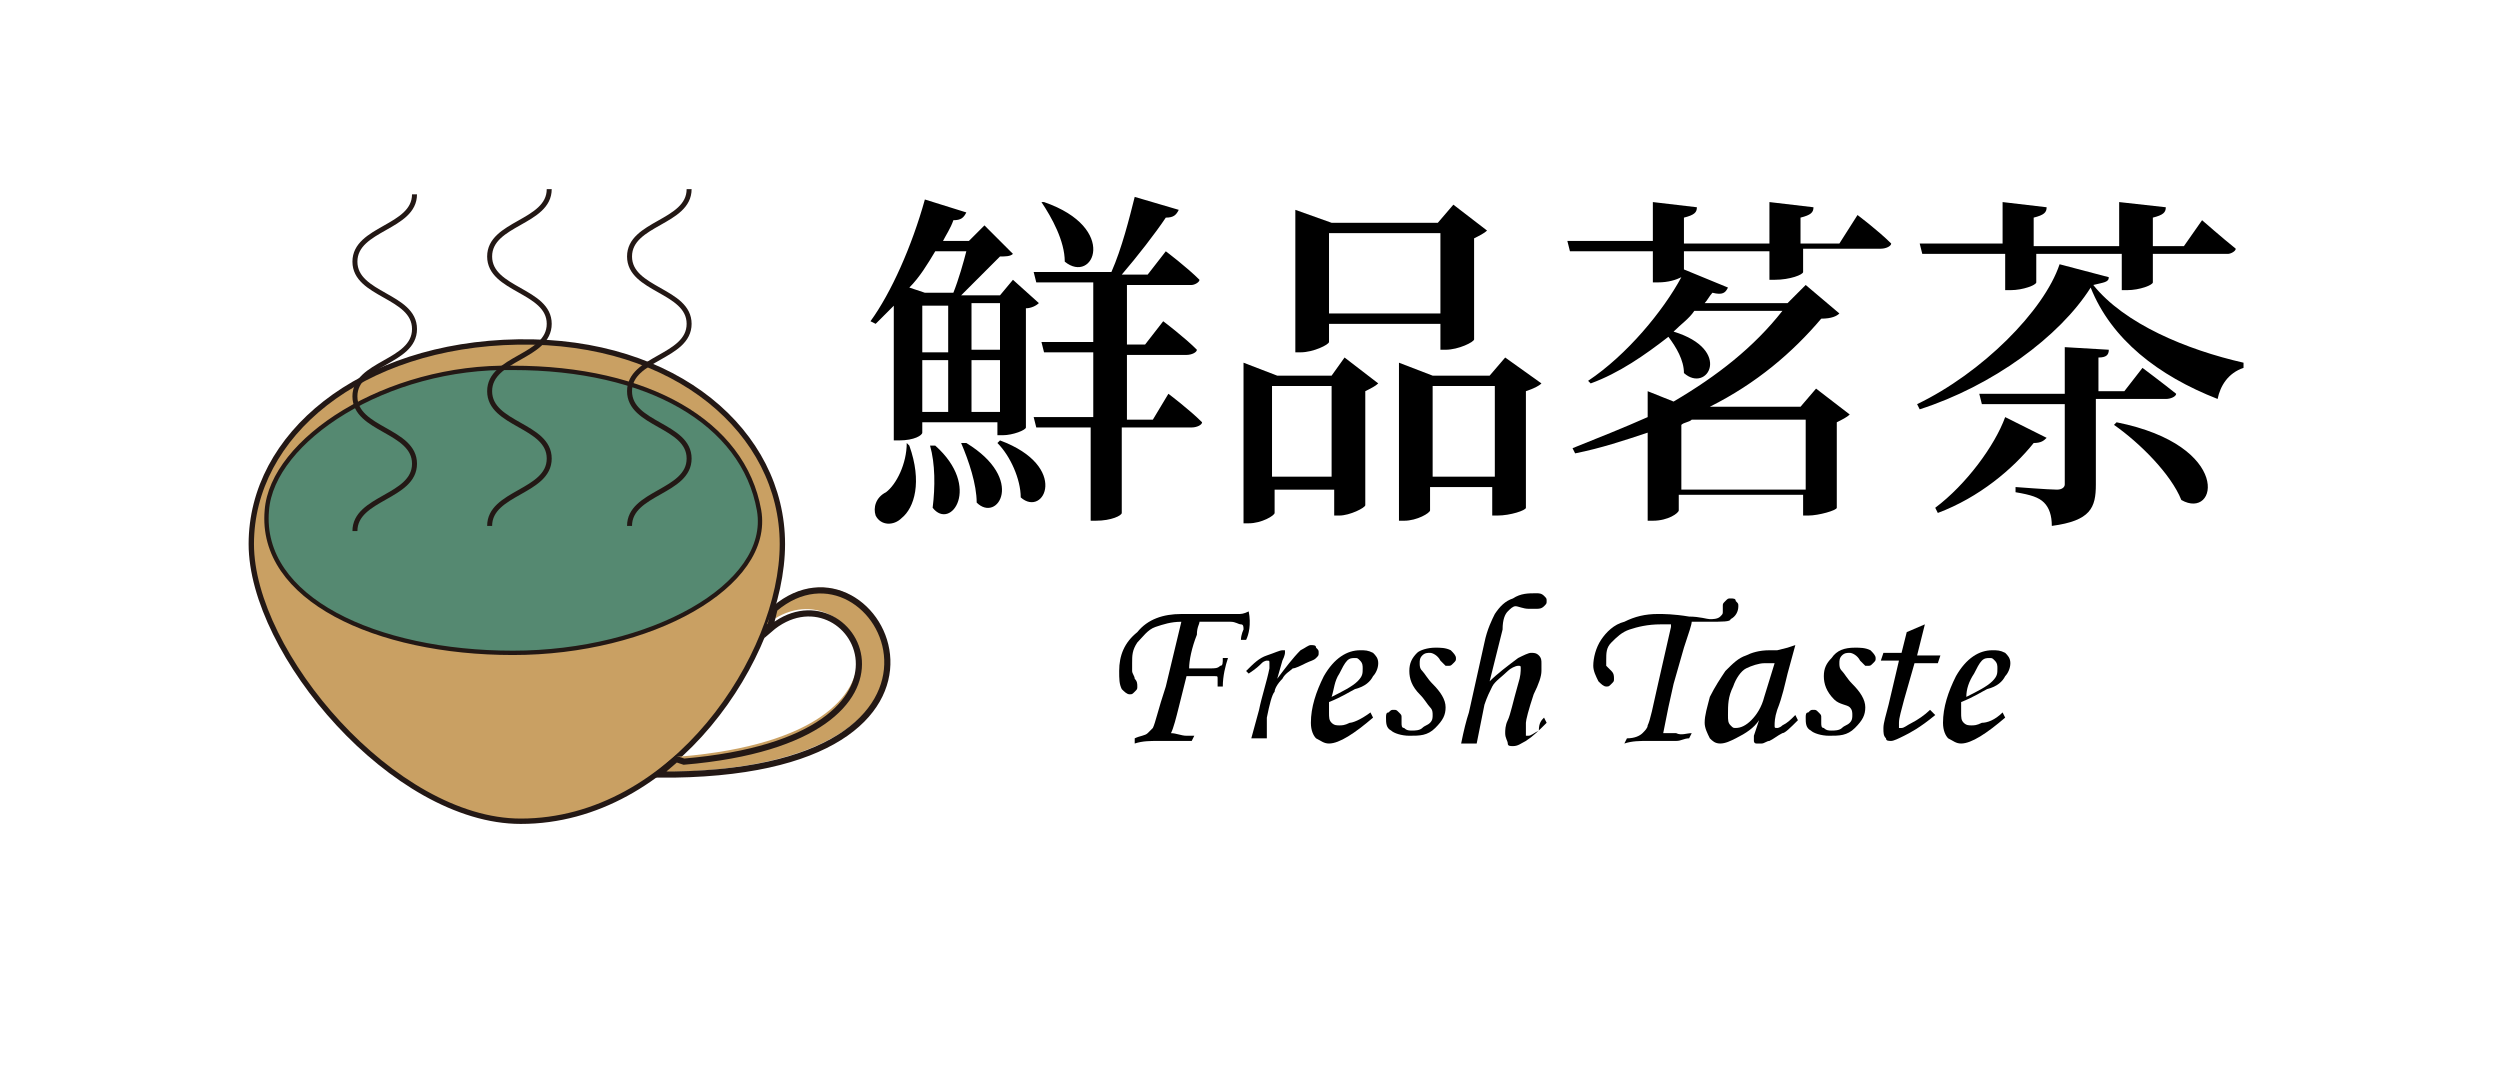 <?xml version="1.0" encoding="utf-8"?>
<!-- Generator: Adobe Illustrator 25.2.0, SVG Export Plug-In . SVG Version: 6.00 Build 0)  -->
<svg version="1.1" id="圖層_1" xmlns="http://www.w3.org/2000/svg" xmlns:xlink="http://www.w3.org/1999/xlink" x="0px" y="0px"
	 viewBox="0 0 96.5 41.8" style="enable-background:new 0 0 96.5 41.8;" xml:space="preserve">
<style type="text/css">
	.st0{fill:none;stroke:#231815;stroke-width:0.594;stroke-miterlimit:10;}
	.st1{fill:none;stroke:#231815;stroke-miterlimit:10;}
	.st2{fill:none;stroke:#231815;stroke-width:0.576;stroke-miterlimit:10;}
	.st3{fill:none;stroke:#231815;stroke-width:0.252;stroke-miterlimit:10;}
	.st4{fill:#C9A063;stroke:#231815;stroke-width:0.508;stroke-miterlimit:10;}
	.st5{fill:#7F4F21;stroke:#231815;stroke-width:0.411;stroke-miterlimit:10;}
	.st6{fill:#C9A063;}
	.st7{fill:none;stroke:#231815;stroke-width:0.585;stroke-miterlimit:10;}
	.st8{fill:none;stroke:#231815;stroke-width:0.47;stroke-miterlimit:10;}
	.st9{fill:#C9A063;stroke:#231815;stroke-width:0.207;stroke-miterlimit:10;}
	.st10{fill:#558971;stroke:#231815;stroke-width:0.168;stroke-miterlimit:10;}
	.st11{fill:none;stroke:#231815;stroke-width:0.238;stroke-miterlimit:10;}
	.st12{fill:none;stroke:#231815;stroke-width:0.192;stroke-miterlimit:10;}
</style>
<line class="st0" x1="-665.6" y1="331.6" x2="-576.9" y2="331.6"/>
<path class="st0" d="M-665.6,331.6c0,28.1,18.7,40.8,43.3,40.8"/>
<path class="st0" d="M-577.1,331.6c0,28.1-20.6,40.8-45.2,40.8"/>
<line class="st1" x1="-693.1" y1="376" x2="-530.4" y2="376"/>
<path class="st0" d="M-578.1,337.9"/>
<g>
	<g>
		<path class="st2" d="M-634.1,288.5c0,3.9-6.9,3.9-7,7.8c0,3.9,6.9,4,6.9,7.9c0,3.9-6.9,3.9-7,7.8c0,3.9,6.9,4,6.9,7.9
			c0,3.9-6.9,3.9-7,7.8"/>
	</g>
	<g>
		<path class="st2" d="M-618.2,287.7c0,3.9-6.9,3.9-7,7.8c0,3.9,6.9,4,6.9,7.9c0,3.9-6.9,3.9-7,7.8c0,3.9,6.9,4,6.9,7.9
			c0,3.9-6.9,3.9-7,7.8"/>
	</g>
	<g>
		<path class="st2" d="M-602.3,287.7c0,3.9-6.9,3.9-7,7.8c0,3.9,6.9,4,6.9,7.9c0,3.9-6.9,3.9-7,7.8c0,3.9,6.9,4,6.9,7.9
			c0,3.9-6.9,3.9-7,7.8"/>
	</g>
</g>
<path class="st3" d="M-376.4,280.2"/>
<g>
	<path class="st4" d="M-445.4,375.5c0,10.5-10.4,26.4-24.9,26.4c-12,0-25.7-15.9-25.7-26.4s10.3-18.9,25.3-19.1
		C-455.4,356.2-445.4,365-445.4,375.5z"/>
	<path class="st5" d="M-447.5,372.5c1.2,7.1-10.4,13.6-23.2,13.6c-12.8,0-24-5.2-23.2-13.6c0.6-6.6,11.2-13.7,23.2-13.6
		C-458.1,359-448.9,364.2-447.5,372.5z"/>
	<g id="XMLID_1_">
		<g>
			<path class="st6" d="M-446.2,381.6c9.9-8.4,22.4,15.8-11,15.7l1.8-1.4l0.4,0c25.8-2.1,15.9-19,8.2-12.4L-446.2,381.6z"/>
		</g>
		<g>
			<path class="st7" d="M-455.4,395.9l-1.8,1.4c33.4,0.1,20.9-24.1,11-15.7l-0.6,1.9c7.7-6.5,17.6,10.3-8.2,12.4L-455.4,395.9z"/>
		</g>
	</g>
	<g>
		<path class="st8" d="M-480.2,342.5c0,3.2-5.7,3.2-5.7,6.4c0,3.2,5.6,3.2,5.6,6.4c0,3.2-5.7,3.2-5.7,6.4c0,3.2,5.6,3.2,5.6,6.5
			c0,3.2-5.7,3.2-5.7,6.4"/>
	</g>
	<g>
		<path class="st8" d="M-467.5,341.9c0,3.2-5.7,3.2-5.7,6.4c0,3.2,5.6,3.2,5.6,6.4c0,3.2-5.7,3.2-5.7,6.4c0,3.2,5.6,3.2,5.6,6.5
			s-5.7,3.2-5.7,6.4"/>
	</g>
	<g>
		<path class="st8" d="M-454.2,341.9c0,3.2-5.7,3.2-5.7,6.4c0,3.2,5.6,3.2,5.6,6.4c0,3.2-5.7,3.2-5.7,6.4c0,3.2,5.6,3.2,5.6,6.5
			c0,3.2-5.7,3.2-5.7,6.4"/>
	</g>
</g>
<g>
	<path d="M-398.2,291.8c0.1,0,0.1,0.1,0.2,0.2c0.2,0.3,0.2,0.6,0.2,0.8c0,0.3-0.1,0.7-0.2,1c-0.1,0.3-0.2,0.5-0.3,0.6
		c-0.1,0.1-0.2,0.2-0.3,0.2c-0.2,0-0.3-0.1-0.4-0.3c-0.1-0.1-0.1-0.3-0.1-0.5c0-0.1,0-0.3,0.1-0.4c0.4-0.7,0.7-1.2,0.7-1.4
		C-398.3,291.9-398.2,291.8-398.2,291.8z M-397.5,287.7c0.4,0.1,0.5,0.3,0.5,0.4c0,0.2,0,0.3,0,0.5c0.2,1.1,0.3,1.9,0.3,2.3
		c0,0.2,0,0.3-0.1,0.4c-0.1,0.1-0.1,0.2-0.2,0.2c-0.1,0-0.2-0.1-0.2-0.2c-0.1-0.2-0.2-0.4-0.2-0.6l-0.2-1.1
		c-0.1-0.6-0.1-0.9-0.2-1.2c0-0.2-0.2-0.4-0.4-0.6c-0.1-0.1-0.1-0.1-0.1-0.1c0-0.2,0.1-0.2,0.2-0.2
		C-397.9,287.6-397.7,287.6-397.5,287.7z M-395,283c0.4,0.3,0.6,0.5,0.6,0.7c0,0-0.1,0.1-0.2,0.2c-0.1,0.1-0.2,0.2-0.3,0.4
		c-0.5,0.7-0.9,1.2-1.4,1.6c-0.4,0.4-0.8,0.7-1.2,0.9c-0.3,0.2-0.5,0.3-0.6,0.3c-0.1,0-0.1,0-0.1-0.1c0,0,0-0.1,0.1-0.1
		c0.4-0.3,0.8-0.8,1.2-1.3c0.3-0.4,0.7-0.9,1-1.5c0.2-0.3,0.3-0.7,0.3-1c0-0.2,0.1-0.3,0.2-0.3C-395.3,282.8-395.2,282.8-395,283z
		 M-392.7,287.3c0.3,0.2,0.5,0.3,0.5,0.5c0,0.1,0,0.1-0.1,0.2c-0.1,0.1-0.2,0.4-0.3,0.7l-0.6,2c-0.1,0.3-0.3,0.4-0.5,0.4
		c-0.1,0-0.2-0.2-0.3-0.5c0,0,0-0.1,0.1-0.2c0.1-0.2,0.2-0.6,0.3-1.3c0.1-0.5,0.1-0.9,0.1-1.2c0-0.2-0.1-0.3-0.2-0.3
		c-0.2,0-0.8,0.1-1.9,0.3c-0.6,0.1-1.2,0.2-1.7,0.2c-0.3,0-0.4-0.1-0.4-0.4c1.3-0.1,2.4-0.3,3.5-0.6c0.4-0.1,0.6-0.2,0.8-0.2
		C-393.4,287-393.2,287.1-392.7,287.3z M-396.8,292.1c0.3,0.1,0.5,0.2,0.7,0.4c0.1,0.2,0.2,0.4,0.2,0.7c0,0.3-0.1,0.4-0.3,0.4
		c-0.1,0-0.2-0.1-0.2-0.2c-0.2-0.2-0.4-0.6-0.7-1.2c0-0.1-0.1-0.1-0.1-0.1c0-0.1,0-0.1,0.1-0.1C-397.1,292-397,292.1-396.8,292.1z
		 M-393.9,288.8c0.2,0.1,0.4,0.2,0.4,0.2c0,0.1-0.2,0.2-0.5,0.2c-0.2,0-0.4,0.1-0.6,0.1c-0.1,0-0.5,0.1-1.1,0.2
		c-0.3,0.1-0.6,0.1-0.7,0.1c-0.2,0-0.4,0-0.5-0.1c-0.2-0.1-0.3-0.1-0.3-0.2c0-0.1,0.2-0.2,0.5-0.2c0.7-0.1,1.3-0.2,2-0.4
		c0.2,0,0.3-0.1,0.3-0.1C-394.3,288.7-394.1,288.7-393.9,288.8z M-394.2,290.4c0.2,0.1,0.3,0.2,0.3,0.3c0,0.1,0,0.1-0.1,0.1
		c-0.3,0-0.6,0-0.8,0.1l-1.2,0.2c-0.2,0-0.4,0.1-0.5,0.1c-0.2,0-0.3,0-0.4-0.1c-0.1-0.1-0.1-0.1-0.1-0.2c0-0.1,0.1-0.1,0.2-0.1
		c0.6-0.1,1.1-0.2,1.7-0.3c0.3-0.1,0.5-0.1,0.6-0.1C-394.5,290.2-394.4,290.2-394.2,290.4z M-393.1,284.5c0.3,0.1,0.5,0.3,0.5,0.4
		c0,0.1-0.1,0.2-0.4,0.4c-0.4,0.3-0.9,0.9-1.5,1.6c-0.5,0.6-0.9,0.9-1.1,0.9c-0.1,0-0.1,0-0.1-0.1c0.6-1,1.1-1.7,1.3-2.3
		c0-0.1,0-0.1-0.1-0.1c-0.4,0.1-0.6,0.1-0.7,0.1c-0.2,0-0.4,0-0.5,0c-0.2-0.1-0.3-0.2-0.3-0.3c0-0.1,0.1-0.1,0.3-0.1
		c0.6-0.1,1.1-0.2,1.6-0.4c0.3-0.1,0.5-0.2,0.6-0.2C-393.6,284.3-393.4,284.4-393.1,284.5z M-395.1,287.9c0.2,0.1,0.3,0.2,0.3,0.3
		c0,0.1,0,0.2,0,0.2c0,0.2-0.1,0.3-0.1,0.4l-0.2,1.8h-0.7l0-2.1c0-0.1-0.1-0.3-0.1-0.4c-0.1-0.1-0.1-0.1-0.1-0.2
		c0-0.2,0.1-0.3,0.3-0.3S-395.4,287.8-395.1,287.9z M-395.4,291.8c0.3,0.1,0.5,0.2,0.7,0.4c0.1,0.2,0.2,0.4,0.2,0.6
		c0,0.3-0.1,0.4-0.3,0.4c-0.1,0-0.2,0-0.3-0.1c-0.2-0.2-0.4-0.5-0.7-1.1c0-0.1-0.1-0.1-0.1-0.1c0-0.1,0-0.1,0.1-0.1
		C-395.6,291.7-395.5,291.7-395.4,291.8z M-394,291.4c0.2,0.1,0.5,0.2,0.7,0.3c0.3,0.2,0.5,0.3,0.6,0.5c0.1,0.1,0.1,0.3,0.1,0.4
		c0,0.1,0,0.3-0.1,0.5c-0.1,0.1-0.2,0.2-0.3,0.2c0,0-0.1,0-0.2-0.1c-0.1-0.1-0.3-0.3-0.5-0.6c-0.2-0.4-0.4-0.7-0.5-0.8
		c-0.1-0.1-0.1-0.2-0.1-0.2c0-0.1,0-0.1,0.1-0.1C-394.2,291.3-394.1,291.4-394,291.4z M-385.7,290c0.3,0.2,0.5,0.3,0.5,0.4
		c0,0.1-0.1,0.2-0.3,0.3c-0.1,0.1-0.4,0.1-0.8,0.1c-0.9,0-1.8,0.1-2.8,0.2c-1.4,0.2-2.3,0.3-2.8,0.4c-0.2,0-0.3,0.1-0.3,0.1
		c-0.1,0-0.3-0.1-0.6-0.2c-0.2-0.1-0.3-0.2-0.3-0.3s0.1-0.1,0.3-0.1c0.8-0.1,1.8-0.2,2.9-0.4c1.6-0.2,2.7-0.4,3.1-0.5
		c0.2,0,0.3-0.1,0.4-0.1C-386.2,289.8-386,289.9-385.7,290z M-387,286c0.2,0.1,0.3,0.2,0.3,0.3c0,0.1-0.1,0.2-0.3,0.2
		c-0.2,0.1-0.8,0.2-1.6,0.4c-1.3,0.2-2.1,0.3-2.5,0.3c-0.4,0-0.7,0-0.8-0.1c-0.2-0.1-0.2-0.2-0.2-0.3c0-0.1,0.2-0.1,0.5-0.1
		c0.7-0.1,1.5-0.2,2.4-0.4c0.6-0.1,1.1-0.2,1.5-0.4c0.1-0.1,0.2-0.1,0.3-0.1C-387.5,285.8-387.3,285.9-387,286z M-391.3,283.7
		c0.4,0.1,0.7,0.3,0.9,0.4c0.2,0.2,0.3,0.4,0.3,0.8c0,0.4-0.2,0.6-0.5,0.6c-0.1,0-0.2-0.1-0.3-0.2c-0.2-0.2-0.5-0.7-0.9-1.4
		c0-0.1-0.1-0.1-0.1-0.2c0-0.1,0.1-0.1,0.2-0.1C-391.6,283.6-391.5,283.6-391.3,283.7z M-387.4,288.2c0.3,0.1,0.4,0.2,0.4,0.2
		c0,0.1-0.2,0.2-0.5,0.3c-0.3,0-0.6,0.1-0.9,0.1c-0.2,0-0.8,0.1-1.7,0.3c-0.5,0.1-0.8,0.1-1,0.1c-0.2,0-0.4,0-0.5-0.1
		c-0.2-0.1-0.3-0.1-0.3-0.2c0-0.1,0.2-0.2,0.5-0.2c1-0.2,2-0.3,3-0.6c0.3-0.1,0.4-0.1,0.5-0.1C-387.9,288.1-387.7,288.1-387.4,288.2
		z M-389.3,286.9c0.3,0.2,0.5,0.3,0.5,0.5c0,0,0,0.1-0.1,0.3c-0.1,0.3-0.1,0.7-0.2,1.1l-0.1,4.8c0,0.9-0.1,1.7-0.2,2.4
		c-0.1,0.6-0.3,0.8-0.4,0.8c-0.1,0-0.2-0.2-0.3-0.6c0-0.5,0-1.2,0-2.1v-5.8c0-0.5,0-0.9-0.1-1.2c0-0.1-0.1-0.2-0.1-0.3
		c0-0.1,0.1-0.2,0.2-0.2C-389.9,286.7-389.7,286.8-389.3,286.9z M-387.3,283.3c0.3,0.2,0.5,0.4,0.5,0.5c0,0-0.1,0.1-0.1,0.2
		c-0.2,0.1-0.4,0.2-0.7,0.5c-0.4,0.4-0.9,0.9-1.5,1.3c-0.4,0.2-0.6,0.3-0.7,0.3c0,0-0.1,0-0.1-0.1c0.5-0.7,1-1.3,1.3-1.8
		c0.2-0.4,0.4-0.8,0.4-1c0-0.1,0.1-0.2,0.2-0.2S-387.6,283.2-387.3,283.3z"/>
	<path d="M-381.8,291.1c0.4,0.1,0.5,0.3,0.5,0.4c0,0.2,0,0.4,0,0.5c0.2,1.2,0.3,2,0.3,2.4c0,0.2,0,0.3-0.1,0.4
		c-0.1,0.1-0.1,0.2-0.2,0.2c-0.1,0-0.2-0.1-0.2-0.2c-0.1-0.2-0.2-0.4-0.2-0.6l-0.2-1.1c-0.1-0.6-0.1-1-0.2-1.2
		c0-0.2-0.2-0.5-0.4-0.7c-0.1-0.1-0.1-0.1-0.1-0.1c0-0.2,0.1-0.2,0.2-0.2C-382.1,291-382,291.1-381.8,291.1z M-377.7,290.7
		c0.4,0.2,0.5,0.4,0.5,0.6c0,0.1,0,0.1-0.1,0.2c-0.1,0.1-0.2,0.3-0.3,0.6c-0.1,0.4-0.3,1-0.5,1.8c-0.1,0.1-0.2,0.2-0.4,0.3
		c-0.2,0-0.3,0.1-0.4,0.1c0,0-0.1,0-0.2-0.1c0-0.1-0.1-0.1-0.1-0.1c0,0,0-0.1,0-0.2c0.1-0.4,0.2-0.8,0.2-1.3
		c0.1-0.5,0.1-0.8,0.1-1.1c0-0.2-0.2-0.3-0.5-0.3c-0.1,0-0.5,0.1-1.1,0.2c-0.8,0.2-1.2,0.2-1.3,0.2c-0.2,0-0.3,0-0.4-0.1
		c-0.1-0.1-0.2-0.2-0.2-0.2c0-0.1,0.1-0.1,0.2-0.1h0.2c0.4,0,0.9-0.1,1.5-0.2c0.5-0.1,1-0.2,1.4-0.4c0.2-0.1,0.3-0.1,0.4-0.1
		C-378.2,290.5-378,290.6-377.7,290.7z M-378,293.8c0.2,0.1,0.3,0.3,0.3,0.4c0,0.1,0,0.1-0.1,0.1c-0.4,0-0.7,0-1,0.1l-1.4,0.2
		c-0.3,0-0.5,0.1-0.6,0.1c-0.3,0-0.4,0-0.5-0.1c-0.1-0.1-0.1-0.2-0.1-0.3c0-0.1,0.1-0.2,0.2-0.2c0.7-0.1,1.3-0.2,2-0.3
		c0.3-0.1,0.6-0.1,0.7-0.1C-378.5,293.6-378.3,293.7-378,293.8z M-378.9,284.9c0.4,0.1,0.6,0.3,0.6,0.5c0,0.2,0,0.4,0,0.6
		c0.2,1.2,0.3,2.1,0.3,2.6c0,0.2,0,0.3-0.1,0.4c-0.1,0.1-0.1,0.2-0.2,0.2c-0.1,0-0.2-0.1-0.3-0.2c-0.1-0.2-0.2-0.4-0.2-0.6l-0.2-1.2
		c-0.1-0.6-0.2-1-0.2-1.3c-0.1-0.3-0.2-0.5-0.4-0.7c-0.1-0.1-0.1-0.1-0.1-0.1c0-0.2,0.1-0.3,0.2-0.3
		C-379.3,284.8-379.1,284.8-378.9,284.9z M-373.6,284.3c0.4,0.3,0.6,0.5,0.6,0.7c0,0.1-0.1,0.1-0.2,0.2c-0.2,0.1-0.3,0.3-0.4,0.6
		c-0.2,0.4-0.4,1.1-0.6,1.9c-0.1,0.1-0.2,0.3-0.5,0.4c-0.2,0-0.4,0.1-0.5,0.1c0,0-0.1,0-0.2-0.1c0-0.1-0.1-0.2-0.1-0.2
		c0,0,0-0.1,0.1-0.2c0.1-0.4,0.2-0.9,0.3-1.4c0.1-0.5,0.2-0.9,0.2-1.2c0-0.2-0.2-0.3-0.6-0.3c-0.2,0-0.7,0.1-1.5,0.3
		c-1.1,0.2-1.7,0.4-1.7,0.4c-0.2,0-0.3-0.1-0.4-0.2c-0.1-0.1-0.2-0.2-0.2-0.2c0-0.1,0.1-0.1,0.2-0.1h0.2c0.6,0,1.2-0.1,2-0.3
		c0.7-0.2,1.3-0.3,1.9-0.5c0.2-0.1,0.4-0.1,0.5-0.1C-374.2,284-374,284.1-373.6,284.3z M-374.3,287.8c0.2,0.2,0.4,0.3,0.4,0.4
		c0,0.1-0.1,0.1-0.2,0.1c-0.5,0-0.9,0-1.2,0.1l-1.7,0.2c-0.3,0-0.6,0.1-0.7,0.1c-0.3,0-0.5-0.1-0.6-0.2c-0.1-0.1-0.2-0.2-0.2-0.3
		c0-0.1,0.1-0.2,0.2-0.2c0.9-0.1,1.7-0.2,2.5-0.3c0.4-0.1,0.7-0.1,0.8-0.1C-374.8,287.6-374.6,287.6-374.3,287.8z M-375.5,290.5
		c0.4,0.1,0.5,0.3,0.5,0.4c0,0.2,0,0.4,0,0.6c0.1,1.4,0.2,2.3,0.2,2.8c0,0.2,0,0.3-0.1,0.4c-0.1,0.1-0.1,0.2-0.2,0.2
		c-0.1,0-0.2-0.1-0.2-0.2c-0.1-0.2-0.2-0.4-0.2-0.6l-0.2-1.3c-0.1-0.7-0.1-1.1-0.2-1.4c0-0.3-0.2-0.5-0.3-0.8
		c-0.1-0.1-0.1-0.1-0.1-0.1c0-0.2,0.1-0.2,0.2-0.2C-375.9,290.4-375.7,290.4-375.5,290.5z M-370.6,290.2c0.4,0.3,0.6,0.5,0.6,0.7
		c0,0.1-0.1,0.1-0.2,0.2c-0.2,0.1-0.3,0.3-0.4,0.6c-0.2,0.4-0.4,1-0.6,1.8c-0.1,0.2-0.2,0.3-0.5,0.4c-0.2,0.1-0.4,0.1-0.5,0.1
		c0,0-0.1,0-0.2-0.1c0-0.1-0.1-0.2-0.1-0.2c0,0,0-0.1,0.1-0.2c0.1-0.4,0.2-0.8,0.3-1.3c0.1-0.5,0.2-0.8,0.2-1.1
		c0-0.2-0.2-0.3-0.6-0.3c-0.2,0-0.6,0.1-1.4,0.2c-1,0.2-1.5,0.2-1.6,0.2c-0.2,0-0.3-0.1-0.4-0.2c-0.1-0.1-0.2-0.2-0.2-0.2
		c0-0.1,0.1-0.1,0.2-0.1h0.2c0.5,0,1.2-0.1,1.9-0.2c0.7-0.1,1.2-0.3,1.8-0.4c0.2-0.1,0.4-0.1,0.5-0.1
		C-371.2,289.8-371,290-370.6,290.2z M-371.1,293.6c0.2,0.2,0.4,0.3,0.4,0.4c0,0.1-0.1,0.1-0.2,0.1c-0.5,0-0.9,0-1.2,0.1l-1.7,0.1
		c-0.3,0-0.6,0-0.7,0c-0.3,0-0.5-0.1-0.6-0.2c-0.1-0.1-0.2-0.2-0.2-0.3c0-0.1,0.1-0.2,0.2-0.2c0.9,0,1.7-0.1,2.5-0.2
		c0.4-0.1,0.7-0.1,0.8-0.1C-371.6,293.4-371.4,293.4-371.1,293.6z"/>
	<path d="M-367,287c0.3,0.1,0.5,0.2,0.5,0.4c0,0.2,0,0.4,0,0.6c0.2,1.3,0.3,2.2,0.3,2.7c0,0.2,0,0.3-0.1,0.4c0,0.1-0.1,0.2-0.2,0.2
		c-0.1,0-0.2-0.1-0.2-0.2c-0.1-0.2-0.2-0.3-0.2-0.5l-0.2-1.2c-0.1-0.6-0.1-1.1-0.2-1.4c0-0.3-0.2-0.5-0.4-0.7
		c-0.1-0.1-0.1-0.1-0.1-0.1c0-0.1,0.1-0.2,0.2-0.2C-367.4,286.9-367.2,286.9-367,287z M-363.2,286.6c0.2,0.1,0.3,0.3,0.3,0.4
		c0,0.2-0.1,0.3-0.2,0.5c-0.1,0.3-0.3,0.6-0.4,1.1l-0.3,1.4c-0.1,0.2-0.2,0.3-0.4,0.3c-0.3,0-0.4-0.1-0.4-0.2c0-0.1,0-0.2,0-0.4
		c0.1-0.5,0.1-1,0.2-1.3c0-0.4,0.1-0.8,0.1-1c0-0.1-0.1-0.2-0.2-0.2c-0.2,0-0.4,0.1-0.7,0.2c-0.6,0.2-0.9,0.3-1.1,0.3
		c-0.1,0-0.3-0.1-0.4-0.2c-0.2-0.1-0.2-0.2-0.2-0.2c0-0.1,0.1-0.1,0.2-0.1c0.5,0,0.9-0.1,1.3-0.2c0.4-0.1,0.7-0.2,1.1-0.5
		c0.1-0.1,0.2-0.1,0.3-0.1C-364,286.3-363.7,286.4-363.2,286.6z M-364,290c0.2,0.1,0.3,0.3,0.3,0.4c0,0.1,0,0.1-0.1,0.1
		c-0.3,0-0.5,0-0.7,0.1l-1.1,0.1c-0.2,0-0.3,0-0.4,0c-0.3,0-0.4,0-0.5-0.1c-0.1-0.1-0.1-0.2-0.1-0.3c0-0.1,0.1-0.2,0.2-0.2
		c0.5,0,0.9-0.1,1.4-0.2c0.2-0.1,0.4-0.1,0.5-0.1C-364.5,289.8-364.3,289.9-364,290z M-359.6,289.4c0.1,0.3,0.2,0.5,0.2,0.7
		c0,0.1-0.1,0.2-0.2,0.2c-0.1,0.1-0.2,0.2-0.3,0.4c-0.4,0.6-0.9,1.2-1.4,1.7c-0.5,0.5-1,0.9-1.6,1.3c-0.5,0.3-1.1,0.5-1.8,0.7
		c-0.1,0-0.1,0-0.1-0.1c0,0,0.1-0.1,0.2-0.2c1.1-0.8,1.9-1.5,2.5-2c0.5-0.5,1.1-1.2,1.7-2.1c0.2-0.2,0.3-0.5,0.3-0.8
		c0.1-0.2,0.2-0.2,0.3-0.2C-359.7,289-359.7,289.1-359.6,289.4z M-355.3,288.4c0.4,0.2,0.6,0.4,0.6,0.5c0,0.1-0.2,0.2-0.5,0.2
		c-1,0-2.2,0.1-3.5,0.3c-0.7,0.1-1.7,0.2-2.9,0.5c-0.2,0.1-0.4,0.1-0.4,0.1c-0.2,0-0.5-0.1-0.7-0.2c-0.3-0.1-0.4-0.2-0.4-0.3
		c0,0,0.1-0.1,0.3-0.1c2.5-0.3,4.5-0.6,6-0.9c0.6-0.1,0.9-0.2,1-0.2C-355.8,288.2-355.6,288.2-355.3,288.4z M-356.9,285.7
		c0.2,0.1,0.3,0.2,0.3,0.3c0,0.1-0.1,0.2-0.3,0.2c-0.2,0.1-0.8,0.2-1.6,0.4c-1.3,0.2-2.1,0.3-2.5,0.3c-0.4,0-0.7,0-0.9-0.1
		c-0.2-0.1-0.2-0.2-0.2-0.3c0-0.1,0.2-0.1,0.5-0.1c0.7-0.1,1.5-0.2,2.4-0.4c0.6-0.1,1.1-0.3,1.5-0.4c0.1-0.1,0.2-0.1,0.3-0.1
		C-357.4,285.4-357.1,285.5-356.9,285.7z M-359.3,283.3c0.4,0.2,0.6,0.3,0.6,0.5c0,0.1,0,0.3-0.1,0.4c-0.1,0.2-0.1,0.6-0.2,1.2
		c-0.1,1.2-0.1,3.3-0.1,6.4c0,0.6,0,1.2,0,1.8c0,0.5,0,0.9,0,1.3c0,0.4-0.1,0.8-0.3,1.2c-0.2,0.3-0.3,0.4-0.4,0.4
		c-0.1,0-0.2-0.2-0.4-0.5c-0.1-0.4-0.2-0.7-0.2-0.9c0-0.2,0-0.4,0.1-0.8c0-0.2,0.1-0.5,0.1-0.8c0.1-1.4,0.2-3.8,0.2-7.2
		c0-1,0-1.6-0.1-1.9c0-0.3-0.1-0.5-0.2-0.7c-0.1-0.1-0.1-0.2-0.1-0.4c0-0.1,0.1-0.2,0.3-0.2C-359.7,283.1-359.5,283.1-359.3,283.3z
		 M-359.3,289.2c1.1,1.2,1.9,2,2.6,2.4c0.7,0.5,1.7,1,3.1,1.5c0.3,0.1,0.4,0.2,0.4,0.2c0,0.1-0.1,0.1-0.3,0.2
		c-0.6,0.2-1.3,0.3-2,0.3c-0.5,0-0.8-0.1-1-0.3c-0.6-0.6-1.6-1.8-3-3.8c-0.1-0.2-0.2-0.4-0.2-0.5c0-0.1,0-0.2,0.1-0.2
		C-359.5,289.1-359.4,289.1-359.3,289.2z"/>
</g>
<g>
	<path d="M-399.6,298l0.2,1.9h-0.3c-0.2-0.6-0.4-1-0.7-1.2c-0.3-0.2-0.7-0.4-1.2-0.4c-0.4,0-0.7,0.1-0.7,0.4v2.7h0.8
		c0.2,0,0.4-0.1,0.4-0.2c0.1-0.1,0.1-0.3,0.1-0.5v-0.5h0.3v2.8h-0.3v-0.3c0-0.3,0-0.6-0.1-0.7s-0.2-0.2-0.4-0.2h-0.8v2.9
		c0,0.3,0.1,0.5,0.3,0.5h0.3v0.3h-2v-0.3h0.3c0.2,0,0.4-0.2,0.4-0.5v-5.9c0-0.2-0.1-0.4-0.4-0.4h-0.2V298H-399.6z"/>
	<path d="M-397,300.3v1.2c0.2-0.3,0.4-0.6,0.6-0.8c0.3-0.3,0.7-0.4,1.2-0.4c0.7,0,1,0.2,1,0.5c0,0.1,0,0.2-0.1,0.3
		c-0.1,0.1-0.2,0.1-0.4,0.1c-0.1,0-0.2,0-0.4-0.1c-0.2-0.1-0.4-0.1-0.6-0.1c-0.3,0-0.6,0.2-0.9,0.6c-0.2,0.2-0.3,0.5-0.4,0.8v2.4
		c0,0.2,0.1,0.3,0.4,0.3h0.5v0.3h-2.5v-0.3h0.4c0.3,0,0.5-0.1,0.5-0.3v-3.2c0-0.3-0.2-0.5-0.5-0.5h-0.4v-0.3
		C-397.9,300.7-397.4,300.6-397,300.3z"/>
	<path d="M-391.3,300.3c1.1,0,1.8,0.8,2,2.3h-3.5c0,0.1,0,0.3,0,0.4c0,0.8,0.3,1.4,0.9,1.8c0.2,0.1,0.5,0.1,0.7,0.1
		c0.3,0,0.6-0.1,0.9-0.3c0.3-0.2,0.5-0.4,0.7-0.7l0.2,0.1c-0.2,0.4-0.5,0.8-0.9,1c-0.3,0.2-0.7,0.3-1.1,0.3c-0.4,0-0.8-0.1-1.1-0.3
		c-0.3-0.2-0.6-0.5-0.7-0.8c-0.2-0.4-0.3-0.8-0.3-1.3c0-0.4,0.1-0.8,0.2-1.2c0.2-0.5,0.4-0.8,0.7-1
		C-392.2,300.5-391.8,300.3-391.3,300.3z M-392.7,302.3h2.7c-0.1-1.1-0.5-1.6-1.3-1.6c-0.3,0-0.6,0.1-0.8,0.4
		c-0.3,0.2-0.4,0.5-0.5,0.9C-392.7,302-392.7,302.1-392.7,302.3z"/>
	<path d="M-386.5,300.3c0.3,0,0.6,0.1,0.9,0.2c0.1,0,0.2,0.1,0.2,0.1c0.1,0,0.3-0.1,0.5-0.2l0.5,1.5l-0.3,0
		c-0.1-0.4-0.4-0.7-0.8-0.9c-0.3-0.2-0.7-0.3-1.1-0.3c-0.2,0-0.4,0.1-0.6,0.3c-0.2,0.2-0.3,0.4-0.3,0.6c0,0.3,0.2,0.5,0.5,0.6
		l1.6,0.6c0.3,0.1,0.5,0.3,0.7,0.4c0.2,0.2,0.3,0.5,0.3,0.8c0,0.4-0.2,0.8-0.5,1c-0.3,0.3-0.7,0.4-1.2,0.4c-0.4,0-0.7-0.1-1-0.2
		c-0.1-0.1-0.2-0.1-0.3-0.1c-0.2,0-0.4,0.1-0.5,0.3l-0.6-1.8l0.3-0.1c0.5,1,1.2,1.4,2,1.4c0.3,0,0.6-0.1,0.8-0.3
		c0.2-0.2,0.2-0.4,0.2-0.7c0-0.2-0.1-0.3-0.2-0.5c-0.1-0.1-0.2-0.2-0.4-0.3l-1.5-0.5c-0.4-0.1-0.6-0.3-0.8-0.4
		c-0.2-0.2-0.2-0.5-0.2-0.8c0-0.3,0.1-0.6,0.4-0.9C-387.4,300.5-387,300.3-386.5,300.3z"/>
	<path d="M-382.6,297.9v3.3c0.5-0.6,1-0.8,1.6-0.8c0.4,0,0.7,0.1,1,0.3c0.3,0.2,0.4,0.5,0.4,0.9v3.2c0,0.2,0.2,0.3,0.5,0.3v0.3h-1.8
		v-0.3c0.4,0,0.6-0.1,0.6-0.3v-3.2c0-0.3-0.1-0.5-0.2-0.7c-0.1-0.1-0.3-0.2-0.6-0.2c-0.3,0-0.5,0.1-0.8,0.3
		c-0.2,0.2-0.4,0.4-0.6,0.7v3.1c0,0.2,0.2,0.3,0.6,0.3v0.3h-1.8v-0.3c0.3,0,0.5-0.1,0.5-0.3v-6.1c0-0.1-0.1-0.2-0.2-0.2h-0.3v-0.3
		C-383.3,298.2-382.9,298.1-382.6,297.9z"/>
	<path d="M-371.6,298.7h0.4v1.9h1.7v0.3h-1.7v3.4c0,0.5,0.2,0.7,0.5,0.7c0.4,0,0.8-0.2,1.2-0.6l0.2,0.1c-0.2,0.4-0.5,0.6-0.8,0.7
		c-0.2,0.1-0.5,0.2-0.8,0.2c-0.3,0-0.6-0.1-0.7-0.3c-0.2-0.2-0.3-0.5-0.3-0.9v-3.4h-1.3v-0.3c0.7,0,1.1-0.1,1.3-0.4
		C-371.7,299.9-371.6,299.4-371.6,298.7z"/>
	<path d="M-366.5,300.3c0.6,0,1,0.1,1.2,0.4c0.3,0.2,0.4,0.5,0.4,1v2.8c0,0.2,0.1,0.4,0.2,0.4c0.1,0,0.3-0.2,0.4-0.5l0.2,0.1
		c-0.2,0.6-0.5,0.9-0.9,0.9c-0.3,0-0.5-0.2-0.5-0.7c-0.6,0.5-1.3,0.8-1.9,0.8c-0.4-0.1-0.6-0.2-0.9-0.4c-0.2-0.2-0.3-0.5-0.3-0.9
		c0-0.9,0.5-1.4,1.4-1.6c0.4-0.2,1-0.3,1.6-0.3v-0.7c0-0.6-0.3-1-1-1c-0.3,0-0.5,0.1-0.7,0.2c-0.2,0.1-0.3,0.3-0.3,0.4
		c0,0,0,0.1,0.1,0.1c0.1,0.1,0.1,0.1,0.1,0.2c0,0.1-0.1,0.3-0.2,0.3c-0.1,0.1-0.2,0.1-0.4,0.1c-0.1,0-0.3-0.1-0.4-0.2
		c-0.1-0.1-0.1-0.2-0.1-0.4c0-0.3,0.2-0.5,0.5-0.7C-367.5,300.5-367,300.3-366.5,300.3z M-367,305.1c0.2,0,0.5-0.1,0.7-0.2
		c0.2-0.1,0.5-0.3,0.7-0.5v-1.7c-1.1,0.1-1.7,0.3-2,0.6c-0.2,0.3-0.4,0.5-0.4,0.8c0,0.3,0.1,0.5,0.3,0.7
		C-367.5,305-367.3,305.1-367,305.1z"/>
	<path d="M-361.5,300.3c0.3,0,0.6,0.1,0.9,0.2c0.1,0,0.2,0.1,0.2,0.1c0.1,0,0.3-0.1,0.5-0.2l0.5,1.5l-0.3,0
		c-0.1-0.4-0.4-0.7-0.8-0.9c-0.3-0.2-0.7-0.3-1.1-0.3c-0.2,0-0.4,0.1-0.6,0.3c-0.2,0.2-0.3,0.4-0.3,0.6c0,0.3,0.2,0.5,0.5,0.6
		l1.6,0.6c0.3,0.1,0.5,0.3,0.7,0.4c0.2,0.2,0.3,0.5,0.3,0.8c0,0.4-0.2,0.8-0.5,1c-0.3,0.3-0.7,0.4-1.2,0.4c-0.4,0-0.7-0.1-1-0.2
		c-0.1-0.1-0.2-0.1-0.3-0.1c-0.2,0-0.4,0.1-0.5,0.3l-0.6-1.8l0.3-0.1c0.5,1,1.2,1.4,2,1.4c0.3,0,0.6-0.1,0.8-0.3
		c0.2-0.2,0.2-0.4,0.2-0.7c0-0.2-0.1-0.3-0.2-0.5c-0.1-0.1-0.2-0.2-0.4-0.3l-1.5-0.5c-0.4-0.1-0.6-0.3-0.8-0.4
		c-0.2-0.2-0.2-0.5-0.2-0.8c0-0.3,0.1-0.6,0.4-0.9C-362.4,300.5-362,300.3-361.5,300.3z"/>
	<path d="M-356.6,298.7h0.4v1.9h1.7v0.3h-1.7v3.4c0,0.5,0.2,0.7,0.5,0.7c0.4,0,0.8-0.2,1.2-0.6l0.2,0.1c-0.2,0.4-0.5,0.6-0.8,0.7
		c-0.2,0.1-0.5,0.2-0.8,0.2c-0.3,0-0.6-0.1-0.7-0.3c-0.2-0.2-0.3-0.5-0.3-0.9v-3.4h-1.3v-0.3c0.7,0,1.1-0.1,1.3-0.4
		C-356.7,299.9-356.6,299.4-356.6,298.7z"/>
	<path d="M-351.3,300.3c1.1,0,1.8,0.8,2,2.3h-3.5c0,0.1,0,0.3,0,0.4c0,0.8,0.3,1.4,0.9,1.8c0.2,0.1,0.5,0.1,0.7,0.1
		c0.3,0,0.6-0.1,0.9-0.3c0.3-0.2,0.5-0.4,0.7-0.7l0.2,0.1c-0.2,0.4-0.5,0.8-0.9,1c-0.3,0.2-0.7,0.3-1.1,0.3c-0.4,0-0.8-0.1-1.1-0.3
		c-0.3-0.2-0.6-0.5-0.7-0.8c-0.2-0.4-0.3-0.8-0.3-1.3c0-0.4,0.1-0.8,0.2-1.2c0.2-0.5,0.4-0.8,0.7-1
		C-352.2,300.5-351.8,300.3-351.3,300.3z M-352.7,302.3h2.7c-0.1-1.1-0.5-1.6-1.3-1.6c-0.3,0-0.6,0.1-0.8,0.4
		c-0.3,0.2-0.4,0.5-0.5,0.9C-352.7,302-352.7,302.1-352.7,302.3z"/>
</g>
<path class="st3" d="M-376.4,280.2"/>
<g>
	<path class="st9" d="M30.2,21c0,4.3-4.2,10.7-10.1,10.7c-4.9,0-10.4-6.5-10.4-10.7s4.2-7.7,10.3-7.8C26.1,13.1,30.2,16.7,30.2,21z"
		/>
	<path class="st10" d="M29.3,19.7c0.5,2.9-4.2,5.5-9.5,5.5s-9.8-2.1-9.5-5.5c0.2-2.7,4.6-5.6,9.5-5.5C25,14.2,28.7,16.3,29.3,19.7z"
		/>
	<g id="XMLID_2_">
		<g>
			<path class="st6" d="M29.9,23.4c4-3.4,9.1,6.4-4.5,6.4l0.7-0.6l0.2,0c10.5-0.9,6.5-7.7,3.3-5.1L29.9,23.4z"/>
		</g>
		<g>
			<path class="st11" d="M26.1,29.3l-0.7,0.6c13.6,0.1,8.5-9.8,4.5-6.4l-0.2,0.8c3.1-2.7,7.2,4.2-3.3,5.1L26.1,29.3z"/>
		</g>
	</g>
	<g>
		<path class="st12" d="M16,7.5c0,1.3-2.3,1.3-2.3,2.6c0,1.3,2.3,1.3,2.3,2.6c0,1.3-2.3,1.3-2.3,2.6c0,1.3,2.3,1.3,2.3,2.6
			c0,1.3-2.3,1.3-2.3,2.6"/>
	</g>
	<g>
		<path class="st12" d="M21.2,7.3c0,1.3-2.3,1.3-2.3,2.6c0,1.3,2.3,1.3,2.3,2.6c0,1.3-2.3,1.3-2.3,2.6c0,1.3,2.3,1.3,2.3,2.6
			c0,1.3-2.3,1.3-2.3,2.6"/>
	</g>
	<g>
		<path class="st12" d="M26.6,7.3c0,1.3-2.3,1.3-2.3,2.6c0,1.3,2.3,1.3,2.3,2.6c0,1.3-2.3,1.3-2.3,2.6c0,1.3,2.3,1.3,2.3,2.6
			c0,1.3-2.3,1.3-2.3,2.6"/>
	</g>
</g>
<g>
	<path d="M35.6,16.3v0.4c0,0.1-0.3,0.3-0.9,0.3h-0.2v-5.2c-0.2,0.2-0.5,0.5-0.7,0.7l-0.2-0.1c0.8-1.1,1.6-2.9,2.1-4.7l1.6,0.5
		c-0.1,0.2-0.2,0.3-0.5,0.3c-0.1,0.3-0.3,0.6-0.4,0.8h1L38,8.7l1.1,1.1c-0.1,0.1-0.3,0.1-0.5,0.1c-0.4,0.4-1,1-1.5,1.5h1.5l0.5-0.6
		l1,0.9c-0.1,0.1-0.3,0.2-0.5,0.2v4.6c0,0.1-0.5,0.3-0.9,0.3h-0.2v-0.5H35.6z M35.1,17.2c0.5,1.4,0.2,2.4-0.3,2.8
		c-0.3,0.3-0.8,0.3-1-0.1c-0.1-0.3,0-0.7,0.4-0.9c0.4-0.3,0.8-1.1,0.8-1.9L35.1,17.2z M36.1,9.7c-0.3,0.5-0.6,1-1,1.4l0.6,0.2h1.1
		c0.2-0.5,0.4-1.2,0.5-1.6H36.1z M35.6,13.6h1v-1.8h-1V13.6z M35.6,15.9h1v-2h-1V15.9z M36.1,17.2c1.8,1.6,0.6,3.3-0.1,2.4
		c0.1-0.8,0.1-1.7-0.1-2.4L36.1,17.2z M37.3,17.1c2.3,1.4,1.2,3.1,0.4,2.3c0-0.7-0.3-1.6-0.6-2.3L37.3,17.1z M37.5,11.7v1.8h1.1
		v-1.8H37.5z M38.6,15.9v-2h-1.1v2H38.6z M38.6,17c2.7,1,1.7,3,0.8,2.2c0-0.7-0.4-1.6-0.9-2.1L38.6,17z M45.1,15.2
		c0,0,0.8,0.6,1.3,1.1c0,0.1-0.2,0.2-0.4,0.2h-2.7v3.3c0,0.1-0.4,0.3-1,0.3h-0.2v-3.6H40l-0.1-0.4h2.3v-2.5h-1.9l-0.1-0.4h2v-2.3H40
		l-0.1-0.4h3c0.4-0.9,0.7-2.1,0.9-2.9l1.7,0.5c-0.1,0.2-0.2,0.3-0.5,0.3c-0.4,0.6-1.1,1.5-1.7,2.2h1l0.7-0.9c0,0,0.8,0.6,1.3,1.1
		c0,0.1-0.2,0.2-0.3,0.2h-2.5v2.3h0.7l0.7-0.9c0,0,0.8,0.6,1.3,1.1c0,0.1-0.2,0.2-0.4,0.2h-2.3v2.5h1L45.1,15.2z M40.3,7.8
		c2.9,1,1.9,3.2,0.8,2.3c0-0.8-0.5-1.7-0.9-2.3L40.3,7.8z"/>
	<path d="M51.9,13.8l1.3,1c-0.1,0.1-0.3,0.2-0.5,0.3v4.4c0,0.1-0.6,0.4-1,0.4h-0.2v-1h-2.3v0.9c0,0.1-0.5,0.4-1,0.4h-0.2V14l1.3,0.5
		h2.1L51.9,13.8z M51.4,18.4v-3.5h-2.3v3.5H51.4z M51.3,13.2c0,0.1-0.6,0.4-1.1,0.4H50V8.1l1.4,0.5h4.1l0.6-0.7l1.3,1
		c-0.1,0.1-0.3,0.2-0.5,0.3v3.9c0,0.1-0.6,0.4-1.1,0.4h-0.2v-1h-4.3V13.2z M51.3,9v3.1h4.3V9H51.3z M59.5,14.8
		c-0.1,0.1-0.3,0.2-0.6,0.3v4.5c0,0.1-0.6,0.3-1.1,0.3h-0.2v-1.1h-2.4v0.9c0,0.1-0.5,0.4-1,0.4h-0.2V14l1.3,0.5h2.2l0.6-0.7
		L59.5,14.8z M57.7,18.4v-3.5h-2.4v3.5H57.7z"/>
	<path d="M71.7,8.3c0,0,0.8,0.6,1.3,1.1c0,0.1-0.2,0.2-0.4,0.2h-3v0.9c0,0.1-0.5,0.3-1.1,0.3h-0.2V9.7h-3.3v0.8l0-0.1l1.7,0.7
		c-0.1,0.2-0.2,0.3-0.6,0.2c-0.1,0.1-0.2,0.3-0.3,0.4h3.2l0.7-0.7l1.3,1.1c-0.1,0.1-0.3,0.2-0.7,0.2c-1.1,1.3-2.5,2.5-4.3,3.4h3.5
		l0.6-0.7l1.3,1c-0.1,0.1-0.3,0.2-0.5,0.3v3.3c0,0.1-0.7,0.3-1.1,0.3h-0.2v-0.8h-4.8v0.6c0,0.1-0.4,0.4-1,0.4h-0.2v-3.4
		c-0.9,0.3-1.8,0.6-2.8,0.8l-0.1-0.2c1-0.4,2-0.8,2.9-1.2v-1l1,0.4c1.7-1,3.1-2.1,4.2-3.5h-3.4c-0.2,0.3-0.5,0.5-0.8,0.8
		c2.3,0.7,1.3,2.4,0.4,1.6c0-0.5-0.3-1-0.6-1.4c-0.9,0.7-1.9,1.4-3,1.8l-0.1-0.1c1.5-1,2.9-2.7,3.6-4c-0.2,0.1-0.5,0.2-0.9,0.2h-0.2
		V9.7h-3.2l-0.1-0.4h3.3V7.8l1.7,0.2c0,0.2-0.1,0.3-0.5,0.4v1h3.3V7.8l1.7,0.2c0,0.2-0.1,0.3-0.5,0.4v1H71L71.7,8.3z M65.3,16.2
		c-0.1,0.1-0.3,0.1-0.4,0.2v2.5h4.8v-2.7H65.3z"/>
	<path d="M81.4,10.7c0,0.2-0.2,0.2-0.6,0.3c1.2,1.5,3.6,2.5,5.8,3l0,0.2c-0.6,0.2-0.9,0.7-1,1.2c-2.3-0.9-4.1-2.3-4.9-4.3
		c-1.2,1.9-3.8,3.8-6.6,4.7l-0.1-0.2c2.5-1.2,4.9-3.6,5.5-5.4L81.4,10.7z M74.2,9.8l-0.1-0.4h3.2V7.8L79,8c0,0.2-0.1,0.3-0.5,0.4
		v1.1h3.3V7.8L83.6,8c0,0.2-0.1,0.3-0.5,0.4v1.1h1.2l0.7-1c0,0,0.8,0.7,1.3,1.1c0,0.1-0.2,0.2-0.3,0.2h-2.9v1.1c0,0.1-0.5,0.3-1,0.3
		h-0.2V9.8h-3.3v1.1c0,0.1-0.5,0.3-1,0.3h-0.2V9.8H74.2z M79,16.9c-0.1,0.1-0.2,0.2-0.5,0.2c-0.8,1-2.1,2.1-3.7,2.7l-0.1-0.2
		c1.2-0.9,2.3-2.4,2.7-3.5L79,16.9z M80.9,15.5v3.2c0,0.9-0.2,1.4-1.7,1.6c0-0.4-0.1-0.7-0.3-0.9c-0.2-0.2-0.5-0.3-1.1-0.4v-0.2
		c0,0,1.3,0.1,1.6,0.1c0.2,0,0.3-0.1,0.3-0.2v-3.1h-3.2l-0.1-0.4h3.3v-1.8l1.7,0.1c0,0.2-0.1,0.3-0.4,0.3v1.3H82l0.7-0.9
		c0,0,0.8,0.6,1.3,1c0,0.1-0.2,0.2-0.4,0.2H80.9z M81.7,16.3c4.5,0.9,3.9,3.8,2.5,3c-0.4-1-1.6-2.2-2.6-2.9L81.7,16.3z"/>
</g>
<g>
	<path d="M48.1,24.7h-0.2c0-0.2,0.1-0.4,0.1-0.4c0-0.1,0-0.2-0.1-0.2c-0.1,0-0.2-0.1-0.4-0.1l-0.3,0l-0.1,0h-0.8
		c0,0.1-0.1,0.2-0.1,0.5c-0.2,0.5-0.3,1-0.3,1.3h0.8c0.2,0,0.3,0,0.4-0.1c0.1,0,0.1-0.1,0.1-0.3h0.2c-0.1,0.3-0.2,0.7-0.2,1.1H47
		c0-0.2,0-0.3,0-0.3c0-0.1,0-0.1-0.1-0.1c0,0-0.1,0-0.3,0h-0.8c-0.1,0.4-0.2,0.8-0.3,1.2s-0.2,0.8-0.3,1c0.2,0,0.4,0.1,0.6,0.1
		c0.1,0,0.2,0,0.3,0L46,28.6c-0.1,0-0.2,0-0.2,0c-0.1,0-0.3,0-0.6,0c-0.2,0-0.4,0-0.5,0c-0.3,0-0.6,0-0.9,0.1l0-0.2
		c0.2-0.1,0.4-0.1,0.5-0.2c0.1-0.1,0.1-0.1,0.2-0.2c0.1-0.2,0.2-0.7,0.5-1.6l0.6-2.5c-0.4,0-0.7,0.1-1,0.2s-0.5,0.4-0.7,0.6
		c-0.2,0.3-0.2,0.5-0.2,0.8c0,0.1,0,0.2,0,0.3c0,0.1,0.1,0.2,0.1,0.3c0.1,0.1,0.1,0.2,0.1,0.3c0,0.1,0,0.1-0.1,0.2s-0.1,0.1-0.2,0.1
		c-0.1,0-0.2-0.1-0.3-0.2c-0.1-0.2-0.1-0.4-0.1-0.7c0-0.6,0.2-1.1,0.7-1.5c0.4-0.5,1-0.7,1.7-0.7h1.6c0.2,0,0.4,0,0.6,0
		c0.1,0,0.2,0,0.4-0.1C48.3,24.1,48.2,24.5,48.1,24.7z"/>
	<path d="M48.9,28.5h-0.6l0.3-1.1c0.1-0.5,0.3-1.1,0.4-1.6c0-0.1,0-0.2,0-0.2c0-0.1,0-0.1-0.1-0.1c0,0-0.1,0-0.2,0.1
		c-0.1,0.1-0.2,0.2-0.5,0.4l-0.1-0.1c0.3-0.3,0.5-0.5,0.8-0.6c0.3-0.1,0.5-0.2,0.6-0.2c0,0,0.1,0,0.1,0c0,0,0,0.1,0,0.1
		c0,0,0,0.1-0.1,0.3l-0.2,0.7c0.3-0.4,0.6-0.8,0.9-1.1c0.2-0.1,0.3-0.2,0.4-0.2c0.1,0,0.2,0,0.2,0.1c0.1,0.1,0.1,0.1,0.1,0.2
		c0,0.1,0,0.1-0.1,0.2s-0.2,0.1-0.4,0.2c-0.2,0.1-0.4,0.2-0.5,0.2c-0.1,0.1-0.3,0.2-0.4,0.4c-0.2,0.2-0.3,0.4-0.3,0.5
		c-0.1,0.1-0.2,0.5-0.3,1L48.9,28.5z"/>
	<path d="M52.9,27.5l0.1,0.2c-0.7,0.6-1.3,1-1.7,1c-0.2,0-0.3-0.1-0.5-0.2c-0.1-0.1-0.2-0.3-0.2-0.6c0-0.6,0.2-1.2,0.5-1.8
		c0.4-0.7,0.9-1,1.4-1c0.2,0,0.3,0,0.5,0.1c0.1,0.1,0.2,0.2,0.2,0.4c0,0.2-0.1,0.4-0.2,0.5c-0.1,0.2-0.3,0.4-0.7,0.5
		c-0.2,0.1-0.5,0.3-1,0.5c0,0.1,0,0.3,0,0.4c0,0.2,0,0.3,0.1,0.4c0.1,0.1,0.2,0.1,0.3,0.1c0.1,0,0.2,0,0.4-0.1
		C52.2,27.9,52.5,27.8,52.9,27.5z M51.4,26.9c0.4-0.2,0.8-0.4,1-0.6c0.2-0.2,0.2-0.3,0.2-0.5c0-0.1,0-0.2-0.1-0.3
		c-0.1-0.1-0.1-0.1-0.2-0.1c-0.1,0-0.2,0-0.3,0.1c-0.1,0.1-0.2,0.3-0.3,0.5C51.5,26.3,51.5,26.6,51.4,26.9z"/>
	<path d="M55.4,25c0.2,0,0.4,0,0.6,0.1c0.1,0.1,0.2,0.2,0.2,0.3c0,0.1,0,0.1-0.1,0.2c-0.1,0.1-0.1,0.1-0.2,0.1c-0.1,0-0.1,0-0.1,0
		c0,0-0.1-0.1-0.2-0.2c-0.1-0.2-0.3-0.3-0.4-0.3c-0.1,0-0.2,0-0.3,0.1c-0.1,0.1-0.1,0.2-0.1,0.3c0,0.1,0,0.2,0.1,0.3
		c0.1,0.1,0.2,0.3,0.4,0.5c0.3,0.3,0.5,0.6,0.5,0.9s-0.1,0.5-0.4,0.8s-0.6,0.3-1,0.3c-0.3,0-0.6-0.1-0.7-0.2
		c-0.2-0.1-0.2-0.3-0.2-0.5c0-0.1,0-0.2,0.1-0.2c0.1-0.1,0.1-0.1,0.2-0.1c0.1,0,0.1,0,0.2,0.1c0.1,0.1,0.1,0.1,0.1,0.2
		c0,0,0,0.1,0,0.1c0,0,0,0.1,0,0.1c0,0.1,0,0.2,0.1,0.2c0.1,0.1,0.2,0.1,0.3,0.1c0.1,0,0.3,0,0.4-0.1c0.1-0.1,0.2-0.1,0.3-0.2
		c0.1-0.1,0.1-0.2,0.1-0.3c0-0.1,0-0.2-0.1-0.3s-0.2-0.3-0.4-0.5c-0.3-0.3-0.4-0.6-0.4-0.9c0-0.3,0.1-0.5,0.3-0.7
		C54.8,25.1,55.1,25,55.4,25z"/>
	<path d="M59.6,27.7l0.1,0.2c-0.3,0.3-0.5,0.5-0.8,0.7c-0.2,0.1-0.3,0.2-0.5,0.2c-0.1,0-0.2,0-0.2-0.1s-0.1-0.2-0.1-0.4
		c0-0.1,0-0.3,0.1-0.5s0.2-0.7,0.4-1.4c0.1-0.3,0.1-0.5,0.1-0.6c0-0.1,0-0.1-0.1-0.1c-0.1,0-0.3,0.1-0.4,0.2
		c-0.2,0.2-0.5,0.4-0.6,0.6c-0.1,0.2-0.2,0.4-0.3,0.7l-0.3,1.5h-0.6c0.1-0.5,0.2-0.9,0.3-1.2l0.6-2.7c0.1-0.5,0.3-0.9,0.4-1.1
		c0.2-0.3,0.4-0.5,0.7-0.6c0.3-0.2,0.6-0.2,0.9-0.2c0.1,0,0.2,0,0.3,0.1s0.1,0.1,0.1,0.2c0,0.1,0,0.1-0.1,0.2s-0.2,0.1-0.3,0.1
		c-0.1,0-0.2,0-0.3,0c-0.2,0-0.4-0.1-0.5-0.1c-0.1,0-0.2,0.1-0.3,0.2c-0.1,0.1-0.2,0.3-0.2,0.7l-0.5,2c0.3-0.3,0.7-0.6,1.1-0.9
		c0.2-0.1,0.4-0.2,0.5-0.2c0.1,0,0.2,0,0.3,0.1c0.1,0.1,0.1,0.2,0.1,0.3c0,0.1,0,0.2,0,0.3c0,0.2-0.1,0.5-0.3,0.9
		c-0.2,0.6-0.3,1-0.3,1.1c0,0.1,0,0.3,0,0.4c0,0,0,0.1,0,0.1c0,0,0,0,0.1,0c0.1,0,0.2-0.1,0.4-0.2C59.4,27.9,59.5,27.8,59.6,27.7z"
		/>
	<path d="M65.3,28.3l-0.1,0.2c-0.2,0-0.3,0.1-0.5,0.1c-0.1,0-0.3,0-0.6,0c-0.2,0-0.4,0-0.5,0c-0.3,0-0.6,0-0.9,0.1l0.1-0.2
		c0.3,0,0.5-0.1,0.6-0.2c0.1-0.1,0.2-0.2,0.2-0.3c0.1-0.2,0.2-0.7,0.4-1.6l0.5-2.2l0-0.1c-0.2,0-0.3,0-0.4,0c-0.5,0-0.9,0.1-1.2,0.2
		c-0.3,0.1-0.5,0.3-0.7,0.5c-0.2,0.2-0.2,0.4-0.2,0.7c0,0.1,0,0.2,0,0.2c0,0,0.1,0.1,0.2,0.2c0.1,0.1,0.1,0.2,0.1,0.3
		c0,0.1,0,0.1-0.1,0.2s-0.1,0.1-0.2,0.1c-0.1,0-0.2-0.1-0.3-0.2c-0.1-0.2-0.2-0.4-0.2-0.6c0-0.3,0.1-0.7,0.3-1
		c0.2-0.3,0.5-0.6,0.9-0.7c0.4-0.2,0.8-0.3,1.3-0.3c0.2,0,0.6,0,1.2,0.1c0.4,0,0.7,0.1,0.8,0.1s0.3,0,0.4-0.1
		c0.1-0.1,0.1-0.1,0.1-0.2c0,0,0-0.1,0-0.1c0-0.1,0-0.1,0-0.1c0-0.1,0-0.1,0.1-0.2s0.1-0.1,0.2-0.1c0.1,0,0.2,0,0.2,0.1
		c0.1,0.1,0.1,0.1,0.1,0.2c0,0.2-0.1,0.4-0.3,0.5C66.8,24,66.5,24,65.9,24c-0.2,0-0.4,0-0.6,0c0,0.1-0.1,0.4-0.3,1l-0.4,1.4
		l-0.2,0.9l-0.2,1c0.2,0,0.3,0,0.5,0C64.9,28.4,65.1,28.3,65.3,28.3z"/>
	<path d="M69,25l0.3-0.1L69,26c-0.1,0.4-0.2,0.9-0.4,1.4c-0.1,0.3-0.1,0.5-0.1,0.6c0,0.1,0,0.1,0.1,0.1c0,0,0.1,0,0.2-0.1
		c0.2-0.1,0.3-0.2,0.5-0.4l0.1,0.2c-0.3,0.3-0.5,0.5-0.6,0.5c-0.2,0.1-0.3,0.2-0.5,0.3c-0.1,0-0.2,0.1-0.3,0.1c-0.1,0-0.1,0-0.2,0
		s-0.1-0.1-0.1-0.1c0,0,0-0.1,0-0.2l0.2-0.6c-0.2,0.3-0.5,0.5-0.9,0.7c-0.2,0.1-0.4,0.2-0.6,0.2c-0.2,0-0.3-0.1-0.4-0.2
		c-0.1-0.2-0.2-0.4-0.2-0.6c0-0.3,0.1-0.6,0.2-1c0.2-0.4,0.4-0.7,0.6-1c0.3-0.3,0.5-0.5,0.8-0.6c0.2-0.1,0.5-0.2,0.9-0.2
		c0.1,0,0.2,0,0.3,0L69,25z M68.5,25.6c-0.1,0-0.3,0-0.4,0c-0.2,0-0.5,0.1-0.7,0.2c-0.2,0.1-0.4,0.4-0.5,0.7
		c-0.2,0.4-0.2,0.7-0.2,1.1c0,0.2,0,0.3,0.1,0.4s0.1,0.1,0.2,0.1c0.2,0,0.4-0.1,0.6-0.3c0.2-0.2,0.4-0.5,0.5-0.9L68.5,25.6z"/>
	<path d="M71.6,25c0.2,0,0.4,0,0.6,0.1c0.1,0.1,0.2,0.2,0.2,0.3c0,0.1,0,0.1-0.1,0.2c-0.1,0.1-0.1,0.1-0.2,0.1c-0.1,0-0.1,0-0.1,0
		c0,0-0.1-0.1-0.2-0.2c-0.1-0.2-0.3-0.3-0.4-0.3c-0.1,0-0.2,0-0.3,0.1c-0.1,0.1-0.1,0.2-0.1,0.3c0,0.1,0,0.2,0.1,0.3
		c0.1,0.1,0.2,0.3,0.4,0.5c0.3,0.3,0.5,0.6,0.5,0.9s-0.1,0.5-0.4,0.8s-0.6,0.3-1,0.3c-0.3,0-0.6-0.1-0.7-0.2
		c-0.2-0.1-0.2-0.3-0.2-0.5c0-0.1,0-0.2,0.1-0.2c0.1-0.1,0.1-0.1,0.2-0.1c0.1,0,0.1,0,0.2,0.1c0.1,0.1,0.1,0.1,0.1,0.2
		c0,0,0,0.1,0,0.1c0,0,0,0.1,0,0.1c0,0.1,0,0.2,0.1,0.2c0.1,0.1,0.2,0.1,0.3,0.1c0.1,0,0.3,0,0.4-0.1c0.1-0.1,0.2-0.1,0.3-0.2
		c0.1-0.1,0.1-0.2,0.1-0.3c0-0.1,0-0.2-0.1-0.3S71,27.2,70.8,27c-0.3-0.3-0.4-0.6-0.4-0.9c0-0.3,0.1-0.5,0.3-0.7
		C70.9,25.1,71.2,25,71.6,25z"/>
	<path d="M73.6,24.4l0.7-0.3L74,25.3h0.9l-0.1,0.3h-0.9L73.5,27c-0.1,0.4-0.2,0.7-0.2,0.9c0,0.1,0,0.1,0,0.2c0,0,0.1,0,0.1,0
		c0.1,0,0.2-0.1,0.4-0.2c0.2-0.1,0.5-0.3,0.7-0.5l0.2,0.2c-0.6,0.5-1,0.7-1.2,0.8c-0.2,0.1-0.4,0.2-0.5,0.2c-0.1,0-0.2,0-0.2-0.1
		c-0.1-0.1-0.1-0.2-0.1-0.4c0-0.2,0.1-0.5,0.2-0.9l0.4-1.7h-0.7l0.1-0.3h0.7L73.6,24.4z"/>
	<path d="M77.3,27.5l0.1,0.2c-0.7,0.6-1.3,1-1.7,1c-0.2,0-0.3-0.1-0.5-0.2c-0.1-0.1-0.2-0.3-0.2-0.6c0-0.6,0.2-1.2,0.5-1.8
		c0.4-0.7,0.9-1,1.4-1c0.2,0,0.3,0,0.5,0.1c0.1,0.1,0.2,0.2,0.2,0.4c0,0.2-0.1,0.4-0.2,0.5c-0.1,0.2-0.3,0.4-0.7,0.5
		c-0.2,0.1-0.5,0.3-1,0.5c0,0.1,0,0.3,0,0.4c0,0.2,0,0.3,0.1,0.4c0.1,0.1,0.2,0.1,0.3,0.1c0.1,0,0.2,0,0.4-0.1
		C76.7,27.9,77,27.8,77.3,27.5z M75.9,26.9c0.4-0.2,0.8-0.4,1-0.6c0.2-0.2,0.2-0.3,0.2-0.5c0-0.1,0-0.2-0.1-0.3
		c-0.1-0.1-0.1-0.1-0.2-0.1c-0.1,0-0.2,0-0.3,0.1c-0.1,0.1-0.2,0.3-0.3,0.5C76,26.3,75.9,26.6,75.9,26.9z"/>
</g>
<g>
</g>
<g>
</g>
<g>
</g>
<g>
</g>
<g>
</g>
<g>
</g>
<g>
</g>
</svg>
